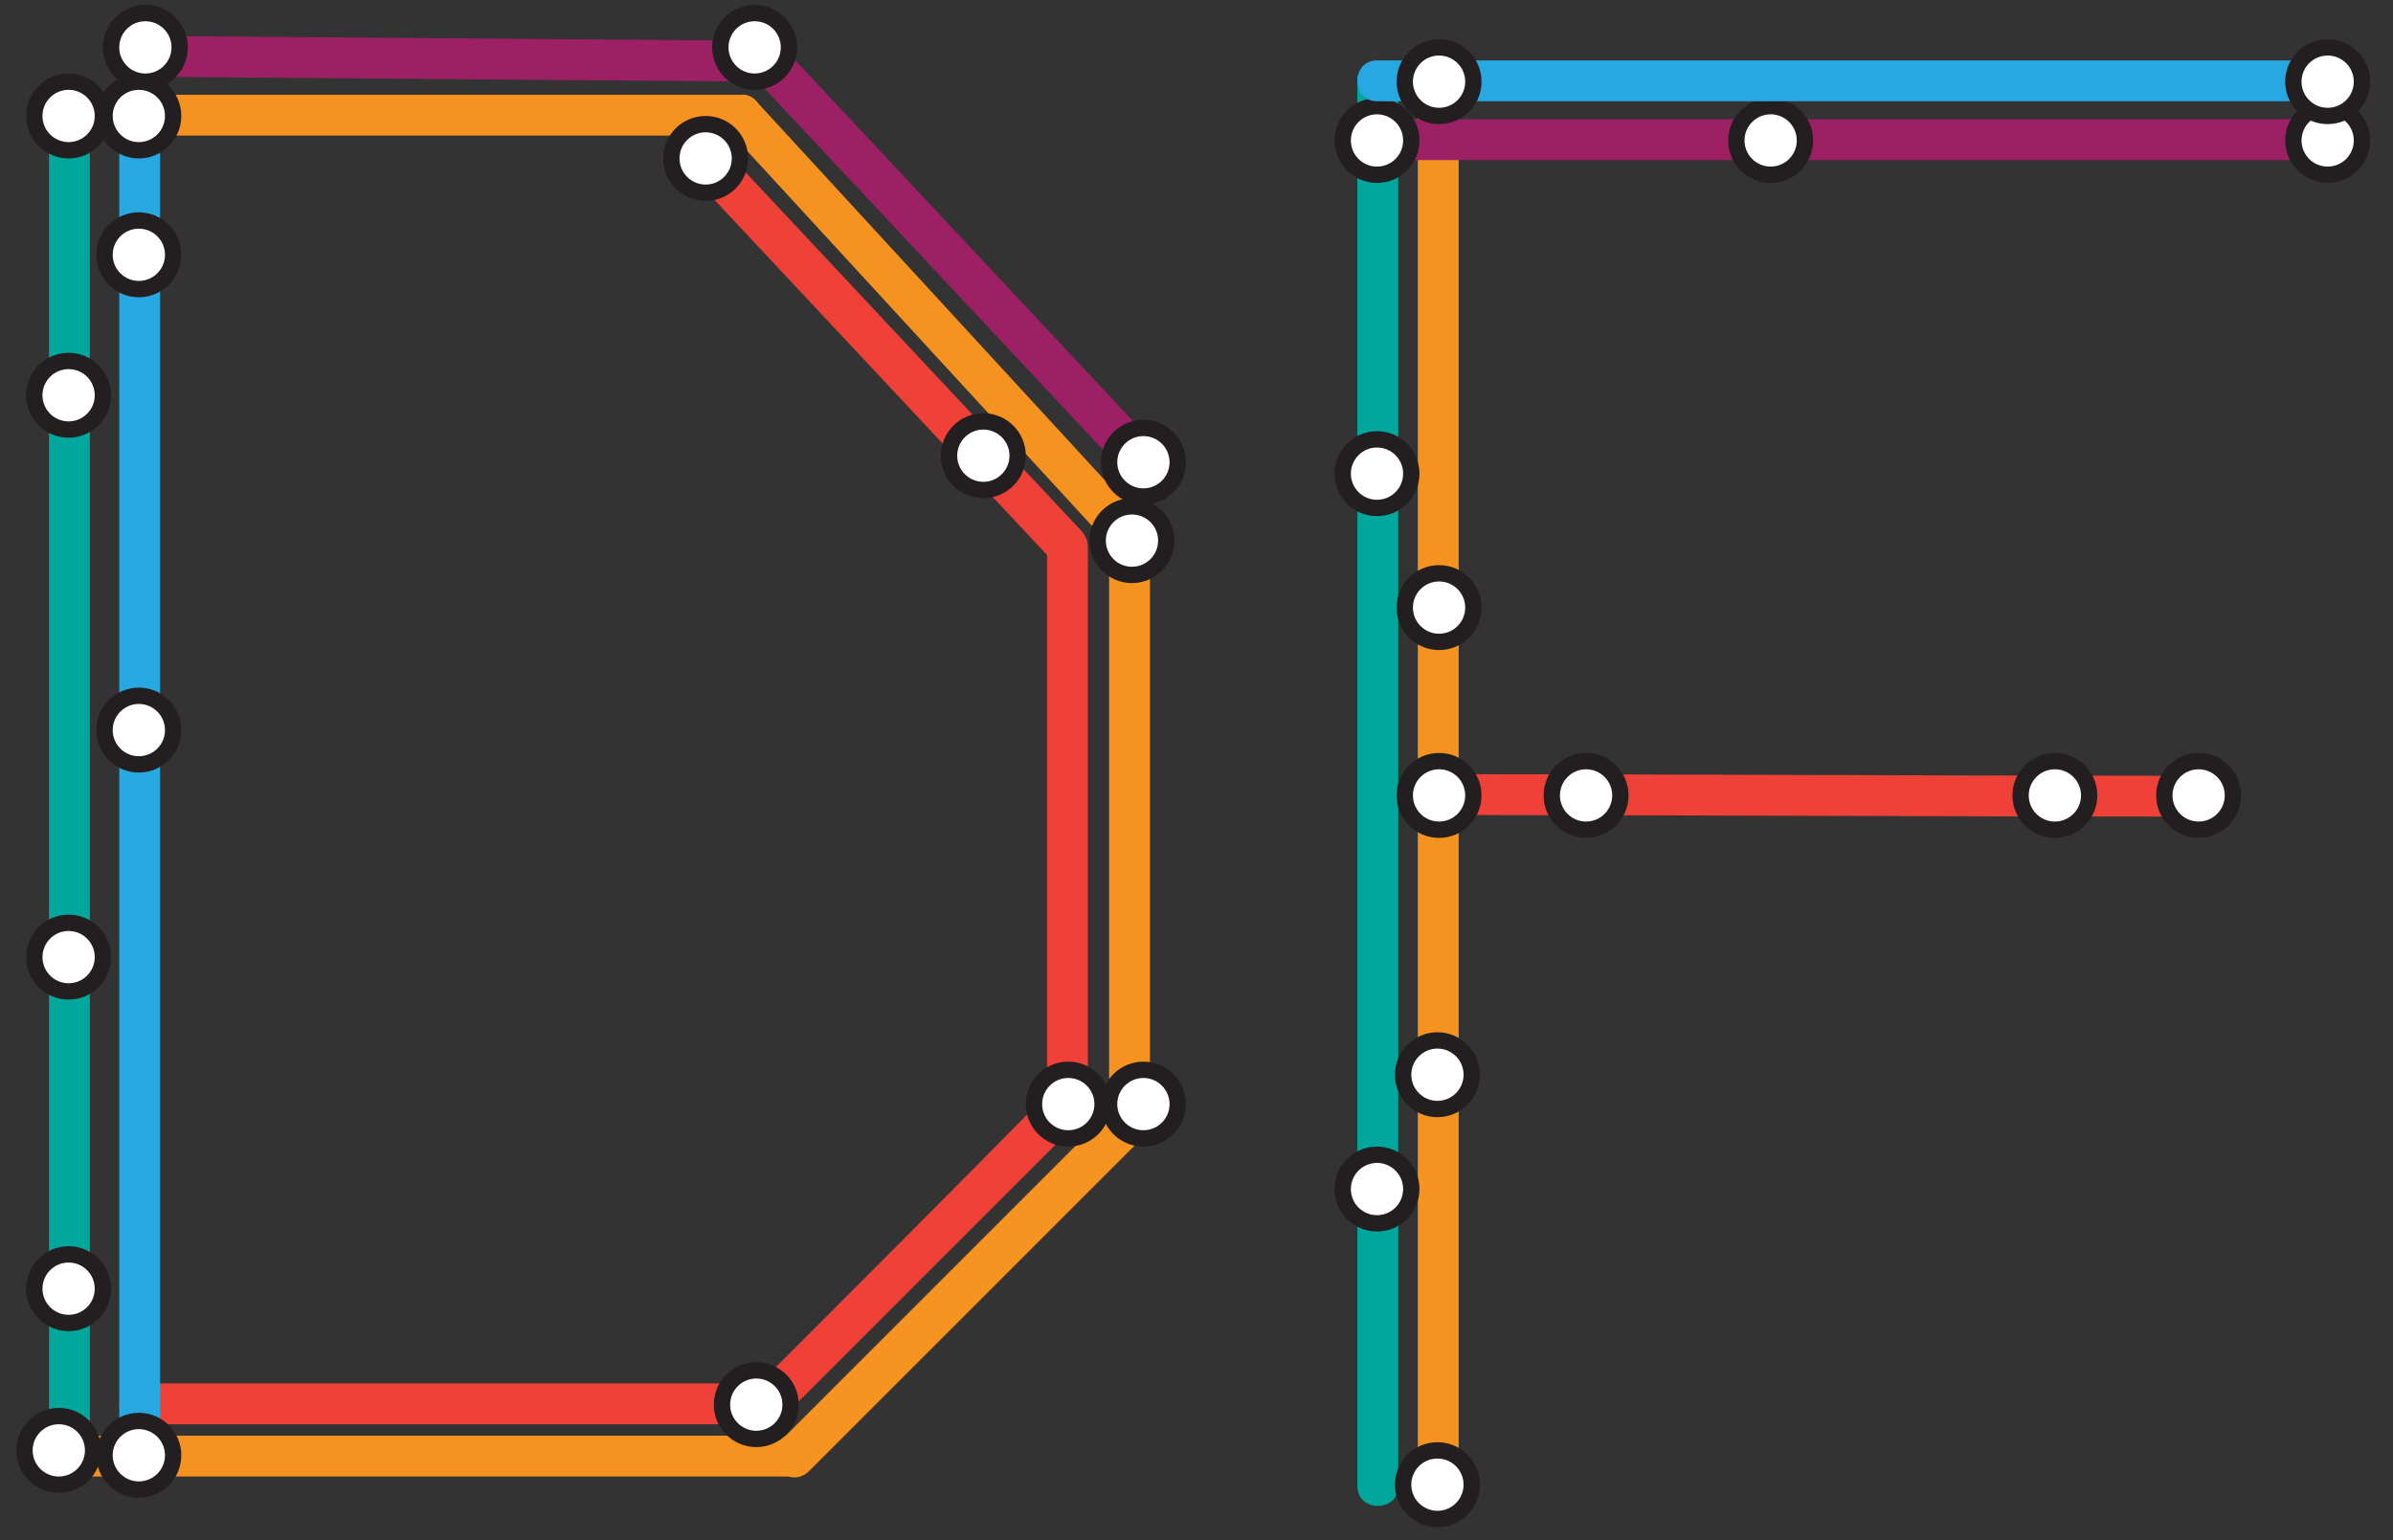 <?xml version="1.0" encoding="utf-8"?>
<!-- Generator: Adobe Illustrator 22.1.0, SVG Export Plug-In . SVG Version: 6.00 Build 0)  -->
<svg version="1.1" id="Layer_1" xmlns="http://www.w3.org/2000/svg" xmlns:xlink="http://www.w3.org/1999/xlink" x="0px" y="0px"
	 viewBox="0 0 146.5 94.3" style="enable-background:new 0 0 146.5 94.3;" xml:space="preserve">
<rect x="0" y="0" width="146.5" height="94.3" fill="#333333" stroke="none"/>
<style type="text/css">
	.st0{fill:#F69320;}
	.st1{fill:#00A79C;}
	.st2{fill:#EF4137;}
	.st3{fill:#9E2064;}
	.st4{fill:#FFFFFF;stroke:#231F20;stroke-miterlimit:10;}
	.st5{fill:#28A8E0;}
</style>
<g>
	<line class="st0" x1="88" y1="90.9" x2="88" y2="5"/>
	<g>
		<path class="st0" d="M89.3,90.9c0-25.1,0-50.1,0-75.2c0-3.6,0-7.2,0-10.7c0-1.6-2.5-1.6-2.5,0c0,25.1,0,50.1,0,75.2
			c0,3.6,0,7.2,0,10.7C86.8,92.5,89.3,92.5,89.3,90.9L89.3,90.9z"/>
	</g>
</g>
<g>
	<line class="st1" x1="84.3" y1="91" x2="84.3" y2="5"/>
	<g>
		<path class="st1" d="M85.6,91c0-25,0-50.1,0-75.1c0-3.6,0-7.3,0-10.9c0-1.6-2.5-1.6-2.5,0c0,25,0,50.1,0,75.1c0,3.6,0,7.3,0,10.9
			C83.1,92.6,85.6,92.6,85.6,91L85.6,91z"/>
	</g>
</g>
<g>
	<line class="st2" x1="135.3" y1="48.7" x2="87.4" y2="48.6"/>
	<g>
		<path class="st2" d="M135.3,47.5c-15.9,0-31.9-0.1-47.8-0.1c-1.6,0-1.6,2.5,0,2.5c15.9,0,31.9,0.1,47.8,0.1
			C136.9,50,136.9,47.5,135.3,47.5L135.3,47.5z"/>
	</g>
</g>
<g>
	<line class="st3" x1="142.5" y1="8.6" x2="84.3" y2="8.6"/>
	<g>
		<path class="st3" d="M142.5,7.3c-19.4,0-38.8,0-58.2,0c-1.6,0-1.6,2.5,0,2.5c19.4,0,38.8,0,58.2,0C144.1,9.8,144.1,7.3,142.5,7.3
			L142.5,7.3z"/>
	</g>
</g>
<circle class="st4" cx="134.6" cy="48.7" r="2.1"/>
<circle class="st4" cx="88.1" cy="48.7" r="2.1"/>
<circle class="st4" cx="97.1" cy="48.7" r="2.1"/>
<circle class="st4" cx="84.3" cy="8.6" r="2.1"/>
<circle class="st4" cx="142.5" cy="8.6" r="2.1"/>
<circle class="st4" cx="108.4" cy="8.6" r="2.1"/>
<circle class="st4" cx="125.8" cy="48.7" r="2.1"/>
<circle class="st4" cx="84.3" cy="29" r="2.1"/>
<circle class="st4" cx="88" cy="90.9" r="2.1"/>
<circle class="st4" cx="84.3" cy="72.8" r="2.1"/>
<g>
	<line class="st0" x1="8.5" y1="86" x2="46.3" y2="86"/>
	<g>
		<path class="st2" d="M8.5,87.2c12.6,0,25.2,0,37.8,0c1.6,0,1.6-2.5,0-2.5c-12.6,0-25.2,0-37.8,0C6.9,84.7,6.9,87.2,8.5,87.2
			L8.5,87.2z"/>
	</g>
</g>
<g>
	<line class="st1" x1="4.2" y1="88.1" x2="4.2" y2="7.1"/>
	<g>
		<path class="st1" d="M5.5,88.1c0-27,0-54,0-81c0-1.6-2.5-1.6-2.5,0c0,27,0,54,0,81C3,89.7,5.5,89.7,5.5,88.1L5.5,88.1z"/>
	</g>
</g>
<g>
	<line class="st5" x1="8.5" y1="87.1" x2="8.5" y2="6.1"/>
	<g>
		<path class="st5" d="M9.8,87.1c0-27,0-54,0-81c0-1.6-2.5-1.6-2.5,0c0,27,0,54,0,81C7.3,88.7,9.8,88.7,9.8,87.1L9.8,87.1z"/>
	</g>
</g>
<g>
	<line class="st0" x1="4.2" y1="7.1" x2="45.4" y2="7.1"/>
	<g>
		<path class="st0" d="M4.2,8.3c13.7,0,27.5,0,41.2,0c1.6,0,1.6-2.5,0-2.5c-13.7,0-27.5,0-41.2,0C2.6,5.8,2.6,8.3,4.2,8.3L4.2,8.3z"
			/>
	</g>
</g>
<g>
	<line class="st0" x1="69.4" y1="33.2" x2="45.4" y2="7.1"/>
	<g>
		<path class="st0" d="M70.3,32.3c-8-8.7-16-17.4-24-26.1C45.2,5,43.5,6.8,44.6,8c8,8.7,16,17.4,24,26.1
			C69.6,35.3,71.4,33.5,70.3,32.3L70.3,32.3z"/>
	</g>
</g>
<g>
	<line class="st0" x1="69.2" y1="68.5" x2="69.2" y2="33.1"/>
	<g>
		<path class="st0" d="M70.4,68.5c0-11.8,0-23.6,0-35.4c0-1.6-2.5-1.6-2.5,0c0,11.8,0,23.6,0,35.4C67.9,70.1,70.4,70.1,70.4,68.5
			L70.4,68.5z"/>
	</g>
</g>
<g>
	<line class="st0" x1="48.6" y1="89.2" x2="69.2" y2="68.6"/>
	<g>
		<path class="st0" d="M49.5,90.1c6.9-6.9,13.7-13.7,20.6-20.6c1.1-1.1-0.6-2.9-1.8-1.8c-6.9,6.9-13.7,13.7-20.6,20.6
			C46.6,89.5,48.3,91.2,49.5,90.1L49.5,90.1z"/>
	</g>
</g>
<g>
	<line class="st0" x1="3.6" y1="89.1" x2="48.4" y2="89.1"/>
	<g>
		<path class="st0" d="M3.6,90.4c14.9,0,29.9,0,44.8,0c1.6,0,1.6-2.5,0-2.5c-14.9,0-29.9,0-44.8,0C2,87.9,2,90.4,3.6,90.4L3.6,90.4z
			"/>
	</g>
</g>
<g>
	<line class="st2" x1="65.4" y1="68.1" x2="65.4" y2="33.4"/>
	<g>
		<path class="st2" d="M66.6,68.1c0-11.5,0-23.1,0-34.6c0-1.6-2.5-1.6-2.5,0c0,11.5,0,23.1,0,34.6C64.1,69.7,66.6,69.7,66.6,68.1
			L66.6,68.1z"/>
	</g>
</g>
<circle class="st4" cx="3.6" cy="88.8" r="2.1"/>
<circle class="st4" cx="4.2" cy="7.1" r="2.1"/>
<circle class="st4" cx="4.2" cy="24.2" r="2.1"/>
<circle class="st4" cx="4.2" cy="58.6" r="2.1"/>
<circle class="st4" cx="4.2" cy="78.9" r="2.1"/>
<circle class="st4" cx="8.5" cy="7.1" r="2.1"/>
<circle class="st4" cx="8.5" cy="15.6" r="2.1"/>
<circle class="st4" cx="8.5" cy="44.7" r="2.1"/>
<circle class="st4" cx="8.5" cy="89.1" r="2.1"/>
<g>
	<line class="st2" x1="65.4" y1="33.4" x2="43.3" y2="9.8"/>
	<g>
		<path class="st2" d="M66.2,32.5c-7.4-7.9-14.7-15.7-22.1-23.6c-1.1-1.2-2.9,0.6-1.8,1.8c7.4,7.9,14.7,15.7,22.1,23.6
			C65.6,35.5,67.3,33.7,66.2,32.5L66.2,32.5z"/>
	</g>
</g>
<g>
	<line class="st2" x1="46.8" y1="86.1" x2="65.1" y2="67.9"/>
	<g>
		<path class="st2" d="M47.7,87c6.1-6.1,12.2-12.2,18.3-18.3c1.1-1.1-0.6-2.9-1.8-1.8C58.1,73.1,52,79.2,45.9,85.3
			C44.8,86.4,46.6,88.2,47.7,87L47.7,87z"/>
	</g>
</g>
<circle class="st4" cx="43.2" cy="9.7" r="2.1"/>
<circle class="st4" cx="60.2" cy="27.9" r="2.1"/>
<circle class="st4" cx="69.3" cy="33.1" r="2.1"/>
<circle class="st4" cx="65.4" cy="67.6" r="2.1"/>
<circle class="st4" cx="70" cy="67.6" r="2.1"/>
<g>
	<line class="st3" x1="47.1" y1="3.7" x2="9.3" y2="3.5"/>
	<g>
		<path class="st3" d="M47.1,2.5C34.5,2.4,21.9,2.3,9.3,2.2c-1.6,0-1.6,2.5,0,2.5C21.9,4.8,34.5,4.9,47.1,5
			C48.7,5,48.7,2.5,47.1,2.5L47.1,2.5z"/>
	</g>
</g>
<g>
	<line class="st3" x1="69.7" y1="28" x2="47.6" y2="4.4"/>
	<g>
		<path class="st3" d="M70.6,27.1c-7.4-7.9-14.7-15.7-22.1-23.6c-1.1-1.2-2.9,0.6-1.8,1.8c7.4,7.9,14.7,15.7,22.1,23.6
			C69.9,30.1,71.7,28.3,70.6,27.1L70.6,27.1z"/>
	</g>
</g>
<circle class="st4" cx="70" cy="28.3" r="2.1"/>
<circle class="st4" cx="8.9" cy="2.9" r="2.1"/>
<circle class="st4" cx="46.2" cy="2.9" r="2.1"/>
<circle class="st4" cx="46.3" cy="86" r="2.1"/>
<g>
	<line class="st5" x1="142.5" y1="5" x2="84.3" y2="5"/>
	<g>
		<path class="st5" d="M142.5,3.7c-19.4,0-38.8,0-58.2,0c-1.6,0-1.6,2.5,0,2.5c19.4,0,38.8,0,58.2,0C144.1,6.2,144.1,3.7,142.5,3.7
			L142.5,3.7z"/>
	</g>
</g>
<circle class="st4" cx="142.5" cy="5" r="2.1"/>
<circle class="st4" cx="88.1" cy="5" r="2.1"/>
<circle class="st4" cx="88.1" cy="37.2" r="2.1"/>
<circle class="st4" cx="88" cy="65.8" r="2.1"/>
</svg>
